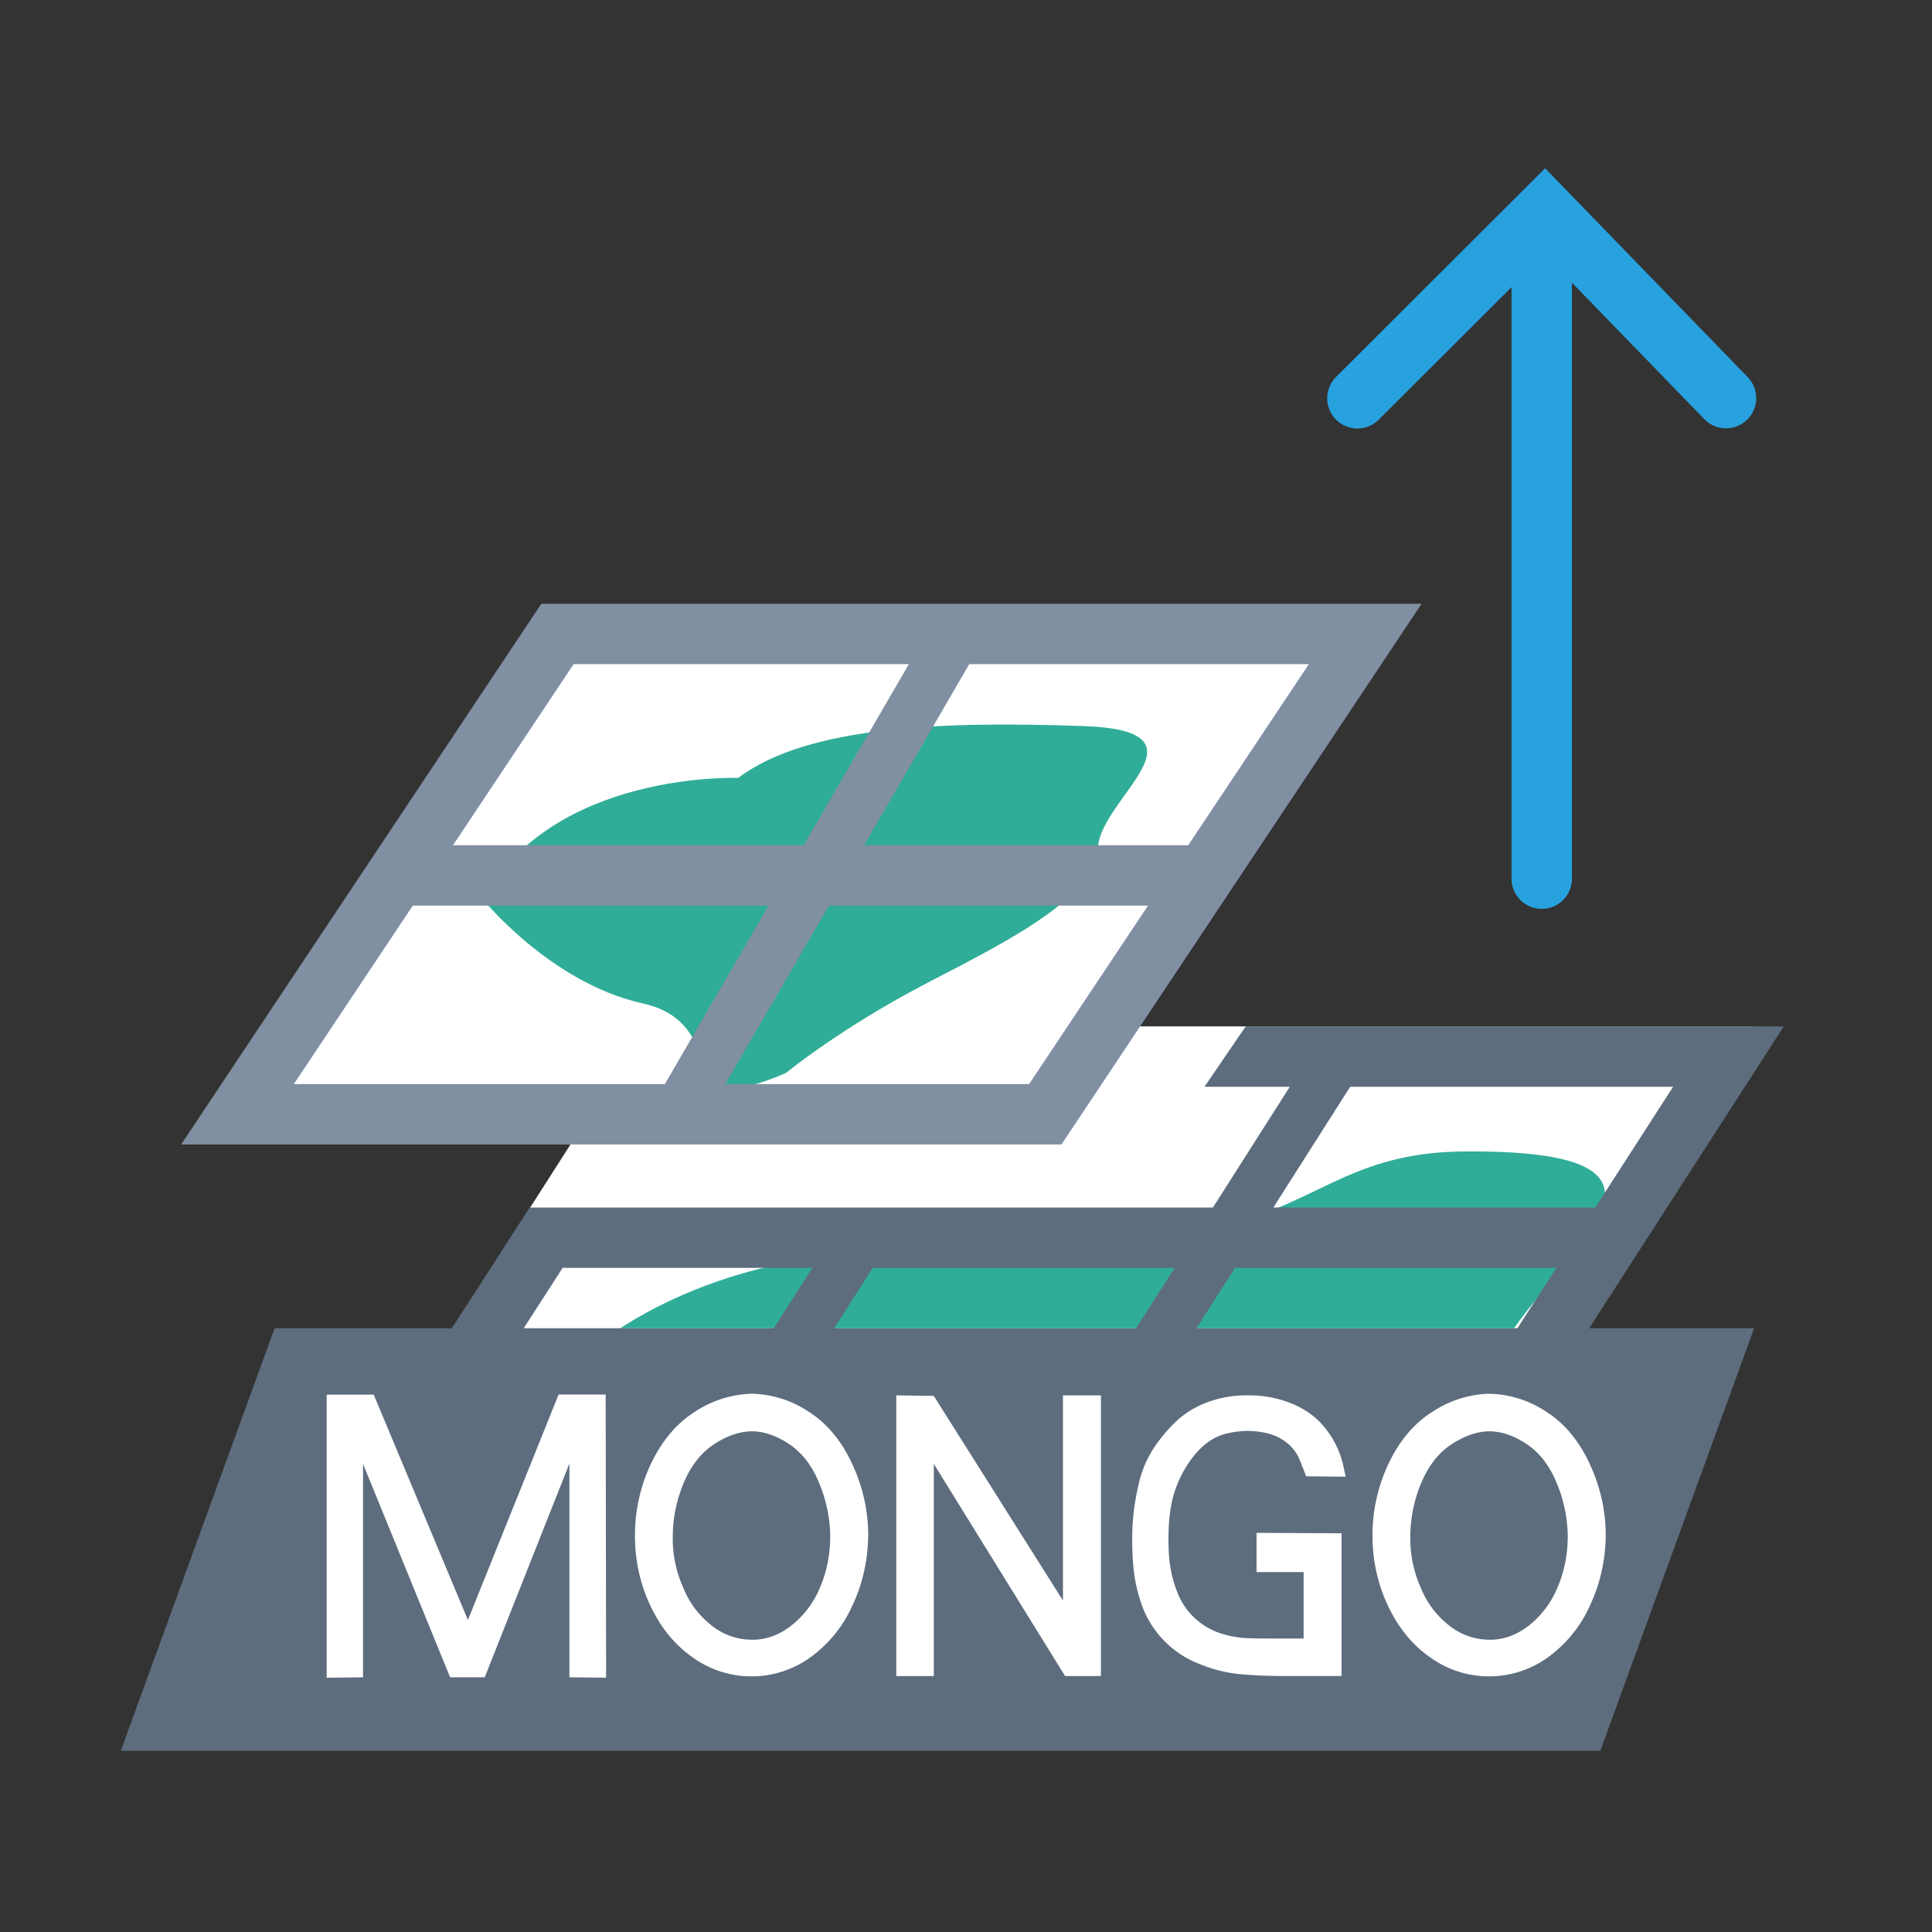<svg xmlns="http://www.w3.org/2000/svg" viewBox="0 0 1024 1024" version="1.1"><rect x="0" y="0" width="1024" height="1024" fill="#333333" stroke="none"/><path d="M96 912h734.944l73.728-192.96h-87.488L929.728 544h-329.6l113.12-202.24H296.896l-182.72 254.816 188.192 10.016L240.096 704l-66.944 15.04z" fill="#FFFFFF" p-id="22126"></path><path d="M490.72 521.376c-45.056 23.424-74.112 47.296-74.112 47.296-61.568 26.976-27.2-25.984-76.032-36.864C291.744 520.96 256 476.672 256 476.672c37.6-68.256 135.264-64.352 135.264-64.352 37.12-28.064 110.72-29.984 182.144-27.52 71.392 2.272 10.4 37.44 8.512 64.32-2.08 26.784-46.112 48.864-91.232 72.256zM328.736 704c68.608-44.384 148.576-40.576 148.576-40.576 27.968-24.832 115.584-4.8 162.688-12.448 55.232-8.96 72.192-40.128 135.424-40.672 129.728-1.152 59.2 47.648 27.04 93.696H328.736z" fill="#30AD98" p-id="22127"></path><path d="M218.784 480l-63.04 94.592h196.64L407.36 480H218.784z m21.312-32h185.856l55.776-96H304.032l-63.936 96z m273.632-96l-55.776 96h171.84l63.936-96h-180z m94.72 128H439.36l-54.976 94.592h161.056L608.48 480zM286.912 320h466.56l-190.88 286.592H96L286.912 320z" fill="#808FA1" p-id="22128"></path><path d="M842.336 704h-38.08l20.64-32h-170.336l-20.384 32h-32l20.384-32h-160l-20.384 32h-32l20.384-32H298.208l-20.64 32h-38.08l41.28-64H642.88l40.736-64H638.4l21.856-32h285.184l-103.136 160z m-126.72-128l-40.704 64h170.624l41.248-64h-171.136zM145.536 704h784.192l-81.536 224H64l81.536-224z m27.616 35.168v150.08l19.264-0.256v-113.088l46.144 113.088h18.368l44.864-113.28v113.28l19.456 0.224-0.224-150.08h-24.96L248 858.624 198.08 739.2h-24.928z m225.088-0.448a57.152 57.152 0 0 0-29.856 9.504c-9.824 6.208-17.664 15.52-23.52 27.904a88.96 88.96 0 0 0-8.32 37.856c0 13.248 2.784 25.728 8.32 37.376 5.568 11.68 13.12 20.8 22.656 27.36a53.28 53.28 0 0 0 61.44 0.096 68.16 68.16 0 0 0 22.656-27.456c5.536-11.648 8.384-24.192 8.544-37.6 0-13.12-2.88-25.856-8.64-38.176-5.76-12.32-13.568-21.568-23.424-27.68a56 56 0 0 0-29.856-9.184z m0 19.904c6.56 0 13.248 2.24 20.032 6.784 6.784 4.512 12.064 11.328 15.84 20.48 3.808 9.088 5.76 18.464 5.92 28.096 0 10.048-1.856 19.296-5.568 27.776a49.632 49.632 0 0 1-15.424 20.128c-6.56 4.96-13.504 7.36-20.8 7.2a34.24 34.24 0 0 1-20.8-7.328 47.776 47.776 0 0 1-15.296-20.224 63.68 63.68 0 0 1-5.568-27.232c0.064-9.856 2.016-19.296 5.792-28.32 3.808-9.056 9.088-15.84 15.872-20.352 6.784-4.512 13.44-6.848 20-7.008z m96.704 17.28l69.568 112.448h19.008v-148.768h-20.128v108.736l-68.48-108.48-19.872-0.256v148.768h19.904v-112.448z m218.304 6.784l-1.536-7.008a48.864 48.864 0 0 0-12.896-22.72 45.472 45.472 0 0 0-14.016-8.992 59.424 59.424 0 0 0-21.856-4.384 60.256 60.256 0 0 0-22.08 3.296 51.04 51.04 0 0 0-15.68 8.864c-4.16 3.552-8.32 8.256-12.544 14.08a58.848 58.848 0 0 0-9.312 21.664 123.264 123.264 0 0 0-3.2 25.376c-0.128 7.456 0.16 14.24 0.896 20.352s2.24 12.256 4.48 18.368a52.32 52.32 0 0 0 29.536 30.08c7.52 3.136 14.976 5.024 22.4 5.696 7.456 0.64 15.2 0.96 23.232 0.96h30.4v-75.648l-45.088-0.224v20.8h24.96v35.2h-19.264c-4.064 0-7.904-0.096-11.488-0.224a54.464 54.464 0 0 1-12.576-2.304 36.736 36.736 0 0 1-23.936-22.848 66.304 66.304 0 0 1-4.064-18.176 130.496 130.496 0 0 1-0.224-13.76c0.16-5.856 0.864-11.392 2.08-16.64 1.28-5.248 3.36-10.464 6.368-15.648 2.976-5.152 6.336-9.344 10.048-12.576a28.512 28.512 0 0 1 11.712-6.336 51.2 51.2 0 0 1 12.48-1.536c7.552 0.32 13.472 1.856 17.696 4.704a22.304 22.304 0 0 1 8.544 9.408c1.44 3.424 2.752 6.72 3.936 9.952l20.992 0.224z m75.904-43.968a57.152 57.152 0 0 0-29.856 9.504c-9.856 6.208-17.696 15.52-23.52 27.904a88.96 88.96 0 0 0-8.32 37.856c0 13.248 2.784 25.728 8.32 37.376 5.536 11.68 13.12 20.8 22.656 27.36a53.28 53.28 0 0 0 61.44 0.096 68.16 68.16 0 0 0 22.656-27.456c5.536-11.648 8.384-24.192 8.544-37.6 0-13.12-2.88-25.856-8.64-38.176-5.76-12.32-13.568-21.568-23.424-27.68a56 56 0 0 0-29.856-9.184z m0 19.904c6.56 0 13.248 2.24 20.032 6.784 6.784 4.512 12.064 11.328 15.84 20.48 3.808 9.088 5.76 18.464 5.92 28.096 0 10.048-1.856 19.296-5.6 27.776a49.632 49.632 0 0 1-15.392 20.128c-6.592 4.96-13.504 7.36-20.8 7.2a34.24 34.24 0 0 1-20.8-7.328 47.776 47.776 0 0 1-15.296-20.224 63.68 63.68 0 0 1-5.568-27.232c0.064-9.856 2.016-19.296 5.792-28.32 3.808-9.056 9.088-15.84 15.872-20.352 6.784-4.512 13.44-6.848 20-7.008z" fill="#5D6D7E" p-id="22129"></path><path d="M801.184 152.16l-70.24 70.08a16 16 0 1 1-22.592-22.656l110.592-110.4 107.232 110.56a16 16 0 1 1-22.944 22.304l-70.08-72.224v315.904a16 16 0 1 1-32 0v-313.6z" fill="#27A2DF" p-id="22130"></path></svg>